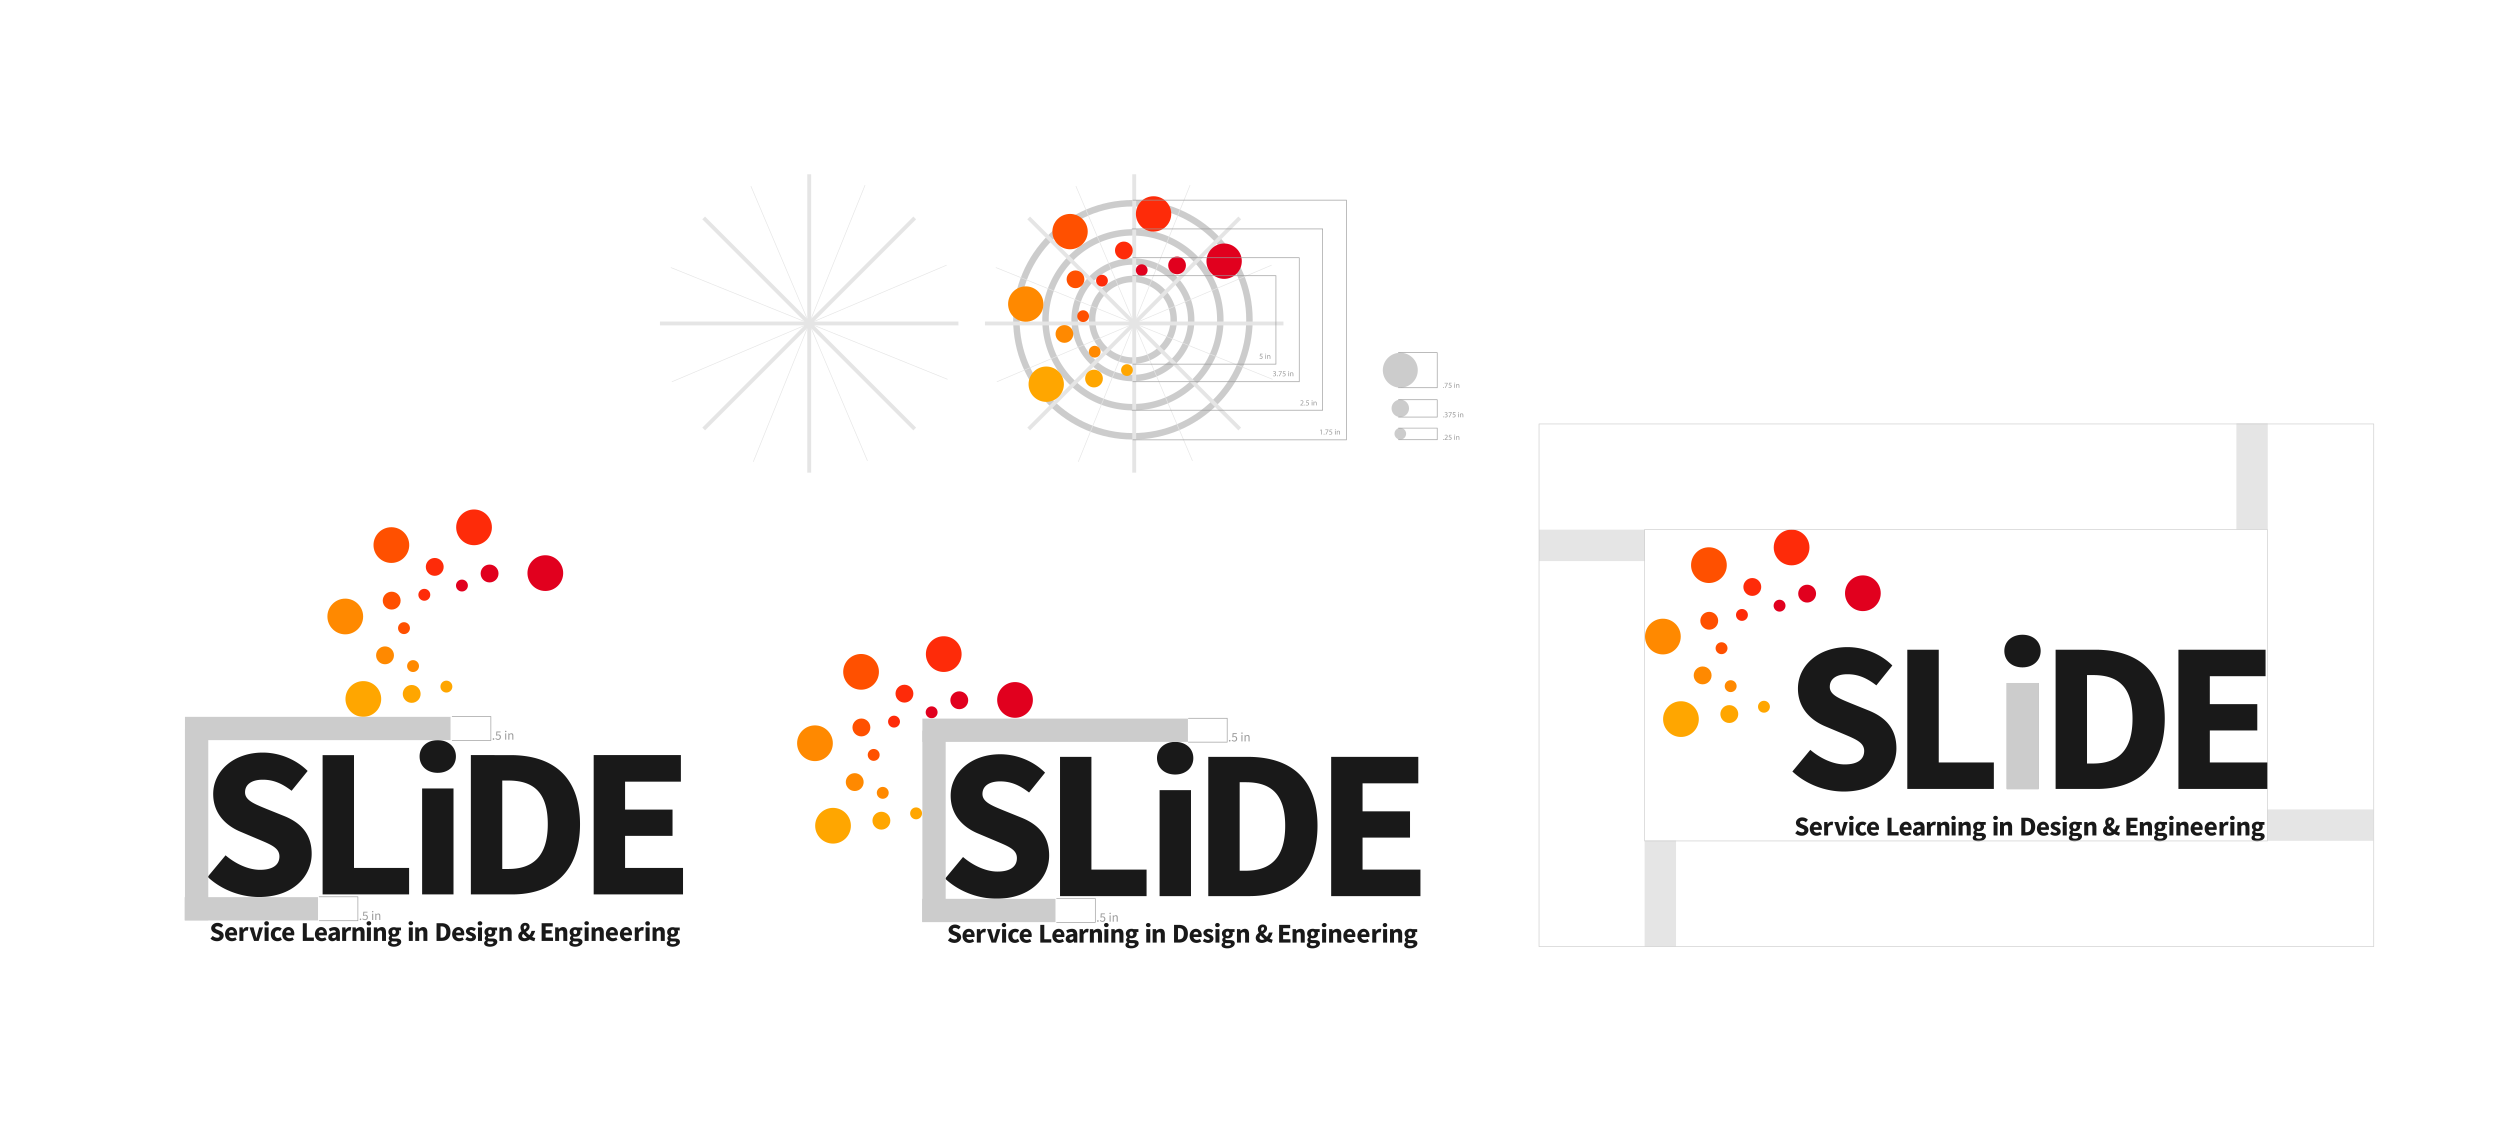 <svg xmlns="http://www.w3.org/2000/svg" width="53.6in" height="24.6in" viewBox="0 0 3861.5 1770.2">
  <circle cx="689.5" cy="1059.5" r="9.2" fill="#ffa600"/>
  <circle cx="638" cy="1027.8" r="9.2" fill="#ff8900"/>
  <circle cx="624" cy="969.2" r="9.2" fill="#ff5000"/>
  <circle cx="655.4" cy="917.7" r="9.2" fill="#fe2b09"/>
  <circle cx="713.5" cy="903.4" r="9.2" fill="#e1001e"/>
  <circle cx="635.9" cy="1070.8" r="13.8" fill="#ffa600"/>
  <circle cx="594.7" cy="1011.2" r="13.8" fill="#ff8900"/>
  <circle cx="605" cy="926.7" r="13.8" fill="#ff5000"/>
  <circle cx="671.5" cy="874.6" r="13.8" fill="#fe2b09"/>
  <circle cx="756.2" cy="884.8" r="13.8" fill="#e1001e"/>
  <circle cx="561.2" cy="1078.6" r="27.6" fill="#ffa600"/>
  <circle cx="533.3" cy="951.2" r="27.6" fill="#ff8900"/>
  <circle cx="604.5" cy="840.9" r="27.6" fill="#ff5000"/>
  <circle cx="732.2" cy="813.5" r="27.6" fill="#fe2b09"/>
  <circle cx="842.3" cy="884.2" r="27.6" fill="#e1001e"/>
  <path fill="#ccc" d="M1749.9 307.9c-102 0-185 82.9-185 185s83 185 185 185 185-83 185-185-82.9-185-185-185zm0 360c-96.5 0-175-78.6-175-175s78.5-175 175-175 175 78.5 175 175-78.5 175-175 175z"/>
  <path fill="#ccc" d="M1749.9 352.9c-77.2 0-140 62.8-140 140s62.8 140 140 140 140-62.8 140-140-62.8-140-140-140zm0 270c-71.6 0-130-58.4-130-130s58.4-130 130-130a130.1 130.1 0 0 1 130 130c0 71.6-58.3 130-130 130z"/>
  <path fill="#ccc" d="M1749.9 397.9a95 95 0 1 0 95 95 95.2 95.2 0 0 0-95-95zm0 180a85 85 0 1 1 85-85 85.2 85.2 0 0 1-85 85z"/>
  <path fill="#ccc" d="M1749.9 424.9a68 68 0 1 0 68 68 68.1 68.1 0 0 0-68-68zm0 126a58 58 0 1 1 58-58 58.2 58.2 0 0 1-58 58z"/>
  <path fill="none" stroke="#e5e5e5" stroke-miterlimit="10" stroke-width="6" d="M1588.9 335.6l326 326m-326 0l326-326m-163-67.5v461m-230.5-230.5h461"/>
  <path fill="none" stroke="#e5e5e5" stroke-miterlimit="10" d="M1539.7 588.7l424.4-180.2m-122.2 302.3l-180.1-424.4m-123.6 125.8l427.4 172.7m-300.1 127.4l172.7-427.4"/>
  <path fill="none" stroke="#e5e5e5" stroke-miterlimit="10" stroke-width="6" d="M1086.9 335.6l326 326m-326 0l326-326m-163-67.5v461m-230.5-230.5h461"/>
  <path fill="none" stroke="#e5e5e5" stroke-miterlimit="10" d="M1037.7 588.7l424.4-180.2m-122.2 302.3l-180.1-424.4m-123.6 125.8l427.4 172.7m-300.1 127.4l172.7-427.4"/>
  <circle cx="2162.9" cy="668.9" r="9" fill="#ccc"/>
  <circle cx="2162.9" cy="629.7" r="13.5" fill="#ccc"/>
  <circle cx="2162.9" cy="570.8" r="27" fill="#ccc"/>
  <circle cx="1740.7" cy="570.6" r="9.1" fill="#ffa600"/>
  <circle cx="1690.9" cy="542.2" r="9.1" fill="#ff8900"/>
  <circle cx="1673" cy="487.3" r="9.1" fill="#ff5000"/>
  <circle cx="1702.1" cy="432.5" r="9.1" fill="#fe2b09"/>
  <circle cx="1763.5" cy="416.3" r="9.1" fill="#e1001e"/>
  <circle cx="1689.8" cy="583.7" r="13.7" fill="#ffa600"/>
  <circle cx="1644.1" cy="514.8" r="13.7" fill="#ff8900"/>
  <circle cx="1661.2" cy="430.4" r="13.7" fill="#ff5000"/>
  <circle cx="1735.9" cy="385.8" r="13.7" fill="#fe2b09"/>
  <circle cx="1818.1" cy="408.9" r="13.7" fill="#e1001e"/>
  <circle cx="1616" cy="592.4" r="27.3" fill="#ffa600"/>
  <circle cx="1584.4" cy="468.6" r="27.3" fill="#ff8900"/>
  <circle cx="1652.8" cy="356.7" r="27.3" fill="#ff5000"/>
  <circle cx="1781.8" cy="329.4" r="27.3" fill="#fe2b09"/>
  <circle cx="1890.8" cy="402.4" r="27.3" fill="#e1001e"/>
  <path fill="none" stroke="#999" stroke-linecap="round" stroke-miterlimit="10" d="M2160 543.7h59.9v54.2H2160m.1 18.5h59.8v26.8h-59.8m-.1 17h59.9v18H2160"/>
  <path fill="#999" d="M2228.8 597.5a.7.7 0 0 1 1.4 0 .7.7 0 1 1-1.4 0zm7.4-7.2v.7l-3.3 7.1h-1.1l3.3-6.9h-3.8v-.9zm5.8.9h-3l-.3 2h.7a2.7 2.7 0 0 1 1.6.4 2.2 2.2 0 0 1 1.2 2 2.8 2.8 0 0 1-3 2.7 4.3 4.3 0 0 1-1.9-.5l.3-.8a3.1 3.1 0 0 0 1.6.4 1.7 1.7 0 0 0 1.9-1.7c0-1-.7-1.7-2.3-1.7h-1l.5-3.8h3.7zm5.6-.5c0 .4-.3.6-.7.6s-.7-.2-.7-.6a.7.7 0 0 1 1.4 0zm-1.2 7.4v-5.8h1v5.8zm2.8-4.2a8.1 8.1 0 0 0-.1-1.6h1v1h.1a1.9 1.9 0 0 1 1.9-1.1c.8 0 2 .5 2 2.5v3.4h-1v-3.3c0-1-.4-1.7-1.4-1.7a1.5 1.5 0 0 0-1.4 1 4.3 4.3 0 0 1-.1.5v3.5h-1zm-208.7 69.5l-1.4.7-.2-.8 1.7-.9h.9v7.8h-1zm4 6.2a.7.7 0 1 1 1.4 0 .7.7 0 0 1-.7.7.6.6 0 0 1-.7-.7zm7.4-7.2v.7l-3.4 7.1h-1.1l3.4-6.9h-3.8v-.9zm5.8.9h-3l-.3 2h.6a3.4 3.4 0 0 1 1.7.5 2.2 2.2 0 0 1 1.1 2 2.7 2.7 0 0 1-2.9 2.6 3.1 3.1 0 0 1-1.9-.5l.2-.8a3.8 3.8 0 0 0 1.7.5 1.8 1.8 0 0 0 1.9-1.7c-.1-1-.7-1.7-2.3-1.7h-1.1l.5-3.7h3.8zm5.5-.5c0 .3-.2.6-.7.6a.6.6 0 0 1-.6-.6.7.7 0 0 1 .7-.7c.4 0 .6.3.6.7zm-1.2 7.4v-5.8h1.1v5.8zm2.9-4.2c0-.6-.1-1.1-.1-1.6h.9v.9a2.2 2.2 0 0 1 1.9-1c.8 0 2.1.4 2.1 2.4v3.5h-1.1v-3.4c0-.9-.3-1.7-1.3-1.7a1.5 1.5 0 0 0-1.4 1.1.7.7 0 0 0-.1.5v3.5h-1zm-56.5-40.8v-.6l.9-.8c1.9-1.9 2.8-2.9 2.9-4.1a1.4 1.4 0 0 0-1.6-1.5 2.4 2.4 0 0 0-1.6.6l-.4-.7a3.3 3.3 0 0 1 2.2-.8 2.2 2.2 0 0 1 2.4 2.3c0 1.4-1 2.6-2.7 4.1l-.6.6h3.5v.9zm6.3-.6a.7.7 0 1 1 1.4 0 .7.7 0 1 1-1.4 0zm7-6.3h-3l-.3 2h.7a3.3 3.3 0 0 1 1.7.4 2.2 2.2 0 0 1 1.1 2 2.7 2.7 0 0 1-2.9 2.6 4.6 4.6 0 0 1-2-.4l.3-.8a3.5 3.5 0 0 0 1.7.4 1.7 1.7 0 0 0 1.8-1.7c0-1-.7-1.7-2.2-1.7h-1.1l.5-3.8h3.7zm5.6-.5a.7.7 0 0 1-.7.6.6.6 0 0 1-.6-.6c0-.4.2-.7.6-.7a.7.7 0 0 1 .7.7zm-1.2 7.4v-5.8h1.1v5.8zm2.8-4.2v-1.6h.9v1a2 2 0 0 1 1.9-1.1c.8 0 2 .5 2 2.4v3.5h-1v-3.3c0-1-.4-1.7-1.4-1.7a1.5 1.5 0 0 0-1.4 1v4h-1.1zm-62.5-42.1a3.5 3.5 0 0 0 1.8.5 1.5 1.5 0 0 0 1.7-1.5c0-1.1-1-1.6-2-1.6h-.6v-.8h.6c.8 0 1.7-.4 1.7-1.3a1.2 1.2 0 0 0-1.3-1.2 3 3 0 0 0-1.6.5l-.3-.7a3.7 3.7 0 0 1 2.1-.6c1.5 0 2.2.9 2.2 1.8a2.1 2.1 0 0 1-1.4 1.9 2 2 0 0 1 1.7 2c0 1.2-1 2.3-2.8 2.3a4.9 4.9 0 0 1-2.1-.5zm6 .6a.7.7 0 0 1 .7-.8c.5 0 .7.3.7.8a.6.6 0 0 1-.7.7.7.7 0 0 1-.7-.7zm7.5-7.2v.7l-3.4 7.1h-1.1l3.4-6.9h-3.8v-.9zm5.7.9h-3l-.3 2h.7a3.4 3.4 0 0 1 1.7.5 2.2 2.2 0 0 1 1.1 2 2.7 2.7 0 0 1-2.9 2.6 3.4 3.4 0 0 1-2-.5l.3-.8a3.4 3.4 0 0 0 1.7.5 1.7 1.7 0 0 0 1.8-1.7c0-1-.7-1.8-2.2-1.8h-1.1l.5-3.7h3.7zm5.6-.5a.7.7 0 0 1-.7.6.6.6 0 0 1-.6-.6c0-.4.2-.7.6-.7a.7.7 0 0 1 .7.7zm-1.2 7.4v-5.8h1.1v5.8zm2.8-4.2v-1.6h.9v.9a2.1 2.1 0 0 1 1.9-1c.8 0 2.1.4 2.1 2.4v3.5h-1.1v-3.4c0-.9-.3-1.7-1.3-1.7a1.6 1.6 0 0 0-1.5 1.1v4h-1.1zm-42.7-29.5h-3l-.3 2h.6a3.3 3.3 0 0 1 1.7.4 2.3 2.3 0 0 1 1.1 2 2.7 2.7 0 0 1-2.9 2.7 4.3 4.3 0 0 1-1.9-.5l.3-.8a3.1 3.1 0 0 0 1.6.4 1.7 1.7 0 0 0 1.9-1.7c0-1-.7-1.7-2.3-1.7h-1.1l.5-3.8h3.8zm5.5-.5a.5.5 0 0 1-.6.6c-.4 0-.7-.2-.7-.6a.7.7 0 0 1 .7-.7c.4 0 .6.3.6.7zm-1.1 7.4v-5.8h1v5.8zm2.8-4.2a8.1 8.1 0 0 0-.1-1.6h1v1a2.2 2.2 0 0 1 2-1.1c.8 0 2 .5 2 2.5v3.4h-1V550c0-.9-.4-1.7-1.4-1.7a1.5 1.5 0 0 0-1.4 1.1.6.6 0 0 0-.1.4v3.5h-1zm271.5 93.8a.7.7 0 1 1 1.4 0 .7.7 0 1 1-1.4 0zm2.6-.6a3.5 3.5 0 0 0 1.8.5 1.5 1.5 0 0 0 1.7-1.5c0-1.1-1-1.6-2-1.6h-.6v-.7h.6c.8 0 1.8-.4 1.8-1.4s-.4-1.1-1.4-1.1a2.8 2.8 0 0 0-1.6.5l-.2-.8a3.6 3.6 0 0 1 2-.6 1.9 1.9 0 0 1 2.2 1.9 1.9 1.9 0 0 1-1.4 1.8 2 2 0 0 1 1.7 2c0 1.3-1 2.4-2.8 2.4a3.2 3.2 0 0 1-2-.6zm11-6.6v.7l-3.4 7.1h-1.1l3.4-6.9h-3.8v-.9zm5.8.9h-3l-.3 2h.6a3.3 3.3 0 0 1 1.7.4 2.2 2.2 0 0 1 1.1 2 2.7 2.7 0 0 1-2.9 2.7 4 4 0 0 1-1.9-.5l.2-.8a3.9 3.9 0 0 0 1.7.4 1.7 1.7 0 0 0 1.8-1.7c0-1-.6-1.7-2.2-1.7h-1.1l.5-3.8h3.8zm5.5-.5c0 .4-.2.6-.7.6a.6.6 0 0 1-.6-.6.7.7 0 0 1 .7-.7c.4 0 .6.3.6.7zm-1.2 7.4v-5.8h1.1v5.8zm2.8-4.2v-1.6h.9v1a2.1 2.1 0 0 1 1.9-1.1c.8 0 2.1.5 2.1 2.5v3.4h-1.1v-3.3c0-.9-.3-1.7-1.3-1.7a1.4 1.4 0 0 0-1.4 1.1.6.6 0 0 0-.1.4v3.5h-1.1zm-26.5 38.5a.7.7 0 1 1 1.4 0 .7.7 0 1 1-1.4 0zm2.4.6v-.7l.8-.8c2-1.9 2.9-2.9 2.9-4a1.4 1.4 0 0 0-1.5-1.6 2.9 2.9 0 0 0-1.7.7l-.3-.7a3.1 3.1 0 0 1 2.2-.8 2.2 2.2 0 0 1 2.4 2.2c0 1.5-1.1 2.6-2.7 4.2l-.6.6h3.5v.9zm10.8-6.9h-3l-.3 2h.7a2.8 2.8 0 0 1 1.6.5 2.2 2.2 0 0 1 1.2 2 2.8 2.8 0 0 1-3 2.6 3.3 3.3 0 0 1-1.9-.5l.3-.8a3 3 0 0 0 1.6.5 1.8 1.8 0 0 0 1.9-1.7c0-1-.7-1.7-2.3-1.7h-1l.5-3.7h3.7zm5.6-.5a.7.7 0 0 1-1.4 0 .7.7 0 0 1 1.4 0zm-1.2 7.4v-5.8h1v5.8zm2.8-4.2a8.1 8.1 0 0 0-.1-1.6h1v.9h.1a2 2 0 0 1 1.9-1c.8 0 2 .4 2 2.4v3.5h-1V675c0-.9-.4-1.7-1.4-1.7a1.5 1.5 0 0 0-1.4 1.1 4.3 4.3 0 0 0-.1.5v3.5h-1z"/>
  <path fill="none" stroke="#999" stroke-linecap="round" stroke-miterlimit="10" d="M1749.8 308.1h329.8v370.3h-329.8"/>
  <path fill="none" stroke="#999" stroke-linecap="round" stroke-miterlimit="10" d="M1748.6 352.6H2043v280h-294.4"/>
  <path fill="none" stroke="#999" stroke-linecap="round" stroke-miterlimit="10" d="M1749.8 397.1h257v191.5h-257"/>
  <path fill="none" stroke="#999" stroke-linecap="round" stroke-miterlimit="10" d="M1749.7 424.9h221.1v136.5h-221.1"/>
  <circle cx="1415" cy="1255.3" r="9.2" fill="#ffa600"/>
  <circle cx="1363.5" cy="1223.6" r="9.2" fill="#ff8900"/>
  <circle cx="1349.5" cy="1165" r="9.2" fill="#ff5000"/>
  <circle cx="1380.9" cy="1113.6" r="9.2" fill="#fe2b09"/>
  <circle cx="1439" cy="1099.2" r="9.2" fill="#e1001e"/>
  <circle cx="1361.4" cy="1266.6" r="13.8" fill="#ffa600"/>
  <circle cx="1320.2" cy="1207" r="13.8" fill="#ff8900"/>
  <circle cx="1330.5" cy="1122.6" r="13.8" fill="#ff5000"/>
  <circle cx="1397" cy="1070.4" r="13.8" fill="#fe2b09"/>
  <circle cx="1481.7" cy="1080.6" r="13.8" fill="#e1001e"/>
  <circle cx="1286.7" cy="1274.4" r="27.6" fill="#ffa600"/>
  <circle cx="1258.8" cy="1147" r="27.6" fill="#ff8900"/>
  <circle cx="1330" cy="1036.7" r="27.6" fill="#ff5000"/>
  <circle cx="1457.7" cy="1009.3" r="27.6" fill="#fe2b09"/>
  <circle cx="1567.8" cy="1080.1" r="27.6" fill="#e1001e"/>
  <path fill="#191919" d="M1459.8 1356.1l27.7-33.4c15.5 13.2 35.3 22.5 53.1 22.5 20.2 0 30.1-7.9 30.1-20.8s-12.2-17.8-31.1-25.8l-28-11.8c-22.1-8.9-43.2-27.4-43.2-58.8 0-35.6 31.6-64 76.5-64 24.8 0 50.8 9.9 69.3 28.4l-24.7 30.7c-14.2-10.9-27.4-17.2-44.6-17.2s-27.4 7.3-27.4 19.5 14.2 17.8 32.7 25.4l27.7 11.2c26.1 10.6 42.6 28.1 42.6 58.4 0 35.7-29.7 66.7-81.2 66.7-28 0-57.7-10.6-79.5-31zm177.5-188.1h48.5v174.2h85.2v40.9h-133.7zm149.8 1.9c0-14.8 11.9-25 28.1-25s28 10.2 28 25-11.5 25.4-28 25.4-28.1-10.5-28.1-25.4zm4 49.5h48.5v163.7h-48.5zm75.2-51.4h60.8c65.6 0 107.9 32.6 107.9 106.5s-42.3 108.6-105.3 108.6h-63.4zm57.8 175.9c36.6 0 61-17.9 61-69.4s-24.4-67.3-61-67.3h-9.3v136.7zm132-175.9h134.6v40.9h-86.1v43.2h73.3v40.6h-73.3v49.5h89.4v40.9h-137.9zm-592 283.5l3.6-4.3a10.9 10.9 0 0 0 6.7 2.9c2.6 0 3.9-1 3.9-2.7s-1.6-2.2-4-3.3l-3.6-1.5c-2.8-1.1-5.5-3.5-5.5-7.4s4.1-8.2 9.8-8.2a12.8 12.8 0 0 1 8.8 3.6l-3.1 3.9a9.1 9.1 0 0 0-5.7-2.2c-2.2 0-3.5 1-3.5 2.5s1.8 2.3 4.2 3.3l3.5 1.4c3.3 1.3 5.4 3.6 5.4 7.4s-3.8 8.5-10.3 8.5a15.2 15.2 0 0 1-10.2-3.9zm22.6-7c0-6.8 4.8-10.9 9.8-10.9s8.9 4.3 8.9 10a9.6 9.6 0 0 1-.3 2.7h-12.4c.5 3 2.6 4.4 5.4 4.4a8.8 8.8 0 0 0 4.5-1.4l2 3.8a14 14 0 0 1-7.4 2.3c-5.9 0-10.5-4-10.5-10.9zm13.4-2.3c0-2.3-1-3.9-3.4-3.9s-3.7 1.3-4.1 3.9zm8.7-8.1h5.1l.4 3.6h.2c1.5-2.8 3.7-4.1 5.9-4.1a5.4 5.4 0 0 1 2.5.4l-1 5.3a8.5 8.5 0 0 0-2.3-.3c-1.6 0-3.5 1-4.6 3.8v12.1h-6.2zm15.7 0h6.2l2.7 9.8c.5 2.1 1.1 4.2 1.6 6.4h.2c.5-2.2 1-4.3 1.6-6.4l2.7-9.8h5.9l-6.8 20.8h-7.1zm22.8-6.3c0-1.9 1.5-3.2 3.6-3.2a3.2 3.2 0 1 1 0 6.4c-2.1 0-3.6-1.3-3.6-3.2zm.5 6.3h6.2v20.8h-6.2zm9.5 10.4c0-7 5.1-10.9 10.9-10.9a9.4 9.4 0 0 1 6.1 2.2l-2.9 4a4 4 0 0 0-2.8-1.2c-3 0-4.9 2.3-4.9 5.9s2 5.9 4.6 5.9a6.7 6.7 0 0 0 3.8-1.5l2.4 4a10.3 10.3 0 0 1-6.9 2.5c-5.8 0-10.3-4-10.3-10.9zm17.6 0c0-6.8 4.9-10.9 9.9-10.9s8.8 4.3 8.8 10a17.6 17.6 0 0 1-.2 2.7h-12.5a5 5 0 0 0 5.4 4.4 8.5 8.5 0 0 0 4.5-1.4l2.1 3.8a14.3 14.3 0 0 1-7.4 2.3c-6 0-10.6-4-10.6-10.9zm13.5-2.3c0-2.3-1-3.9-3.5-3.9s-3.6 1.3-4 3.9zm18.4-14.7h6.2v22.2h10.8v5.2h-17zm18.6 17c0-6.8 4.9-10.9 9.9-10.9s8.8 4.3 8.8 10a17.6 17.6 0 0 1-.2 2.7h-12.5c.5 3 2.6 4.4 5.4 4.4a8.5 8.5 0 0 0 4.5-1.4l2.1 3.8a14.6 14.6 0 0 1-7.4 2.3c-6 0-10.6-4-10.6-10.9zm13.5-2.3c0-2.3-1-3.9-3.5-3.9s-3.6 1.3-4.1 3.9zm7.2 6.9c0-4.4 3.5-6.8 11.7-7.6a2.8 2.8 0 0 0-3.2-3 10.7 10.7 0 0 0-5.5 1.9l-2.3-4.1a17.5 17.5 0 0 1 8.9-2.7c5.4 0 8.3 3 8.3 9.4v11.9h-5l-.4-2.1h-.2a9.4 9.4 0 0 1-6.1 2.6 6 6 0 0 1-6.2-6.3zm11.7-.3v-3.6c-4.3.6-5.8 1.8-5.8 3.4s1 2 2.4 2a4.5 4.5 0 0 0 3.4-1.8zm9.7-14.7h5.1l.4 3.6h.2c1.5-2.8 3.8-4.1 5.9-4.1a5.4 5.4 0 0 1 2.5.4l-1 5.3a8.5 8.5 0 0 0-2.3-.3c-1.6 0-3.5 1-4.6 3.8v12.1h-6.2zm15.9 0h5.1l.4 2.6h.2a9.2 9.2 0 0 1 6.6-3.1c4.6 0 6.5 3.2 6.5 8.4v12.9h-6.2v-12.1c0-3.1-.8-4-2.5-4s-2.6.7-3.9 2v14.1h-6.2zm21.9-6.3a3.2 3.2 0 0 1 3.5-3.2c2.1 0 3.6 1.3 3.6 3.2s-1.5 3.2-3.6 3.2a3.2 3.2 0 0 1-3.5-3.2zm.5 6.3h6.1v20.8h-6.1zm10.7 0h5.1l.4 2.6h.1a9.6 9.6 0 0 1 6.7-3.1c4.6 0 6.5 3.2 6.5 8.4v12.9h-6.2v-12.1c0-3.1-.8-4-2.5-4s-2.6.7-3.9 2v14.1h-6.2zm21.9 24.4c0-1.8 1-3.1 3-4.2v-.2a4 4 0 0 1-2-3.5 5.2 5.2 0 0 1 2.4-3.9v-.2a6.6 6.6 0 0 1-2.8-5.4c0-5 4.1-7.5 8.6-7.5a8 8 0 0 1 3.2.5h7.6v4.5h-3.3a5.1 5.1 0 0 1 .7 2.7c0 4.8-3.6 7-8.2 7a7.7 7.7 0 0 1-2.5-.4 1.6 1.6 0 0 0-.8 1.5c0 1.1.9 1.6 3.2 1.6h3.3c5.2 0 8 1.5 8 5.3s-4.5 7.5-11.7 7.5c-4.8 0-8.7-1.6-8.7-5.3zm14.5-1.2c0-1.3-1.1-1.6-3.2-1.6h-2.1a10.5 10.5 0 0 1-3-.3 2.9 2.9 0 0 0-1.1 2.1c0 1.6 1.8 2.4 4.6 2.4s4.8-1.1 4.8-2.6zm-2.4-16.2c0-2.2-1.3-3.4-2.9-3.4s-2.9 1.2-2.9 3.4 1.3 3.5 2.9 3.5 2.9-1.2 2.9-3.5zm19.5-13.3c0-1.9 1.5-3.2 3.6-3.2s3.6 1.3 3.6 3.2-1.5 3.2-3.6 3.2-3.6-1.3-3.6-3.2zm.5 6.3h6.2v20.8h-6.2zm9.9 0h5.1l.4 2.6h.2a9.2 9.2 0 0 1 6.6-3.1c4.6 0 6.5 3.2 6.5 8.4v12.9h-6.2v-12.1c0-3.1-.8-4-2.5-4s-2.5.7-3.9 2v14.1h-6.2zm33-6.6h7.7c8.4 0 13.7 4.2 13.7 13.6s-5.3 13.8-13.4 13.8h-8zm7.3 22.4c4.7 0 7.8-2.3 7.8-8.8s-3.1-8.6-7.8-8.6h-1.2v17.4zm16.8-5.4c0-6.8 4.8-10.9 9.8-10.9s8.9 4.3 8.9 10a15.7 15.7 0 0 1-.3 2.7h-12.5a5.1 5.1 0 0 0 5.5 4.4 9.1 9.1 0 0 0 4.5-1.4l2 3.8a14 14 0 0 1-7.4 2.3c-5.9 0-10.5-4-10.5-10.9zm13.4-2.3c0-2.3-1-3.9-3.5-3.9s-3.6 1.3-4 3.9zm6.9 10.3l2.7-3.9a8.6 8.6 0 0 0 5.4 2.2c1.9 0 2.7-.6 2.7-1.7s-2.1-2.1-4.3-2.9-5.5-2.7-5.5-6.1 3.2-6.5 8-6.5a12 12 0 0 1 7.3 2.6l-2.7 3.7a7.8 7.8 0 0 0-4.4-1.8c-1.6 0-2.4.6-2.4 1.7s1.9 1.8 4.1 2.6 5.6 2.5 5.6 6.3-3 6.7-8.6 6.7a13.4 13.4 0 0 1-7.9-2.9zm19.1-24.7a3.2 3.2 0 0 1 3.5-3.2c2.1 0 3.6 1.3 3.6 3.2s-1.5 3.2-3.6 3.2a3.2 3.2 0 0 1-3.5-3.2zm.5 6.3h6.1v20.8h-6.1zm9.4 24.4c0-1.8 1.1-3.1 3-4.2v-.2a3.9 3.9 0 0 1-1.9-3.5 5.1 5.1 0 0 1 2.3-3.9v-.2a6.9 6.9 0 0 1-2.8-5.4c0-5 4.1-7.5 8.6-7.5a8.8 8.8 0 0 1 3.3.5h7.6v4.5h-3.4a5.1 5.1 0 0 1 .7 2.7c0 4.8-3.6 7-8.2 7a8.1 8.1 0 0 1-2.5-.4 1.8 1.8 0 0 0-.8 1.5c0 1.1.9 1.6 3.2 1.6h3.4c5.1 0 7.9 1.5 7.9 5.3s-4.5 7.5-11.6 7.5c-4.9 0-8.8-1.6-8.8-5.3zm14.5-1.2c0-1.3-1.1-1.6-3.2-1.6h-2.1a11 11 0 0 1-3-.3 2.9 2.9 0 0 0-1.1 2.1c0 1.6 1.9 2.4 4.6 2.4s4.8-1.1 4.8-2.6zm-2.4-16.2c0-2.2-1.2-3.4-2.9-3.4s-2.8 1.2-2.8 3.4 1.2 3.5 2.8 3.5 2.9-1.2 2.9-3.5zm11.7-7h5l.4 2.6h.2a9.2 9.2 0 0 1 6.7-3.1c4.5 0 6.4 3.2 6.4 8.4v12.9h-6.1v-12.1c0-3.1-.8-4-2.6-4s-2.5.7-3.9 2v14.1h-6.1zm29 13.5c0-3.8 2.3-6 5-7.7a13.6 13.6 0 0 1-1.7-5.7 7.1 7.1 0 0 1 7.5-7.2c4.1 0 6.7 2.4 6.7 6.2s-2.9 5.9-5.7 7.8a33.1 33.1 0 0 0 5.5 5 16.8 16.8 0 0 0 3.1-6.6h5.7a29.9 29.9 0 0 1-4.6 9.3 15 15 0 0 0 4.7 1.7l-1.4 5a24.4 24.4 0 0 1-7.1-2.8 13.5 13.5 0 0 1-8.6 2.8c-5.9 0-9.1-3.6-9.1-7.8zm13.4 2a34.2 34.2 0 0 1-5.7-5.7 4.6 4.6 0 0 0-1.8 3.3c0 2.1 1.6 3.5 4 3.5a6.8 6.8 0 0 0 3.5-1.1zm-4.1-12.2c2-1.2 3.5-2.3 3.5-4.2s-.6-2.1-1.9-2.1-2.5 1.2-2.5 3a8.2 8.2 0 0 0 .9 3.3zm26.8-9.9h17.1v5.2h-10.9v5.5h9.3v5.2h-9.3v6.3h11.4v5.2h-17.6zm20.8 6.6h5.1l.4 2.6h.2a9.2 9.2 0 0 1 6.6-3.1c4.6 0 6.5 3.2 6.5 8.4v12.9h-6.2v-12.1c0-3.1-.8-4-2.5-4s-2.6.7-3.9 2v14.1h-6.2zm21.9 24.4c0-1.8 1.1-3.1 3-4.2v-.2a3.9 3.9 0 0 1-1.9-3.5 5.1 5.1 0 0 1 2.3-3.9v-.2a6.6 6.6 0 0 1-2.8-5.4c0-5 4.1-7.5 8.6-7.5a8 8 0 0 1 3.2.5h7.6v4.5h-3.3a5.1 5.1 0 0 1 .7 2.7c0 4.8-3.6 7-8.2 7a8.1 8.1 0 0 1-2.5-.4 1.6 1.6 0 0 0-.8 1.5c0 1.1.9 1.6 3.2 1.6h3.3c5.2 0 8 1.5 8 5.3s-4.5 7.5-11.7 7.5c-4.8 0-8.7-1.6-8.7-5.3zm14.5-1.2c0-1.3-1.1-1.6-3.2-1.6h-2.1a10.5 10.5 0 0 1-3-.3 2.9 2.9 0 0 0-1.1 2.1c0 1.6 1.8 2.4 4.6 2.4s4.8-1.1 4.8-2.6zm-2.4-16.2c0-2.2-1.3-3.4-2.9-3.4s-2.8 1.2-2.8 3.4 1.2 3.5 2.8 3.5 2.9-1.2 2.9-3.5zm11.1-13.3c0-1.9 1.5-3.2 3.6-3.2s3.6 1.3 3.6 3.2-1.5 3.2-3.6 3.2-3.6-1.3-3.6-3.2zm.5 6.3h6.2v20.8h-6.2zm10.8 0h5l.4 2.6h.2a9.6 9.6 0 0 1 6.7-3.1c4.5 0 6.5 3.2 6.5 8.4v12.9h-6.2v-12.1c0-3.1-.8-4-2.6-4s-2.5.7-3.8 2v14.1h-6.2zm22 10.4c0-6.8 4.8-10.9 9.8-10.9s8.8 4.3 8.8 10a17.6 17.6 0 0 1-.2 2.7h-12.5a5.1 5.1 0 0 0 5.4 4.4 8.5 8.5 0 0 0 4.5-1.4l2.1 3.8a14.3 14.3 0 0 1-7.4 2.3c-6 0-10.5-4-10.5-10.9zm13.4-2.3c0-2.3-1-3.9-3.5-3.9s-3.6 1.3-4 3.9zm8.3 2.3c0-6.8 4.8-10.9 9.8-10.9s8.9 4.3 8.9 10a17.6 17.6 0 0 1-.2 2.7h-12.5c.5 3 2.6 4.4 5.4 4.4a8.8 8.8 0 0 0 4.5-1.4l2 3.8a14 14 0 0 1-7.3 2.3c-6 0-10.6-4-10.6-10.9zm13.5-2.3c0-2.3-1.1-3.9-3.5-3.9s-3.6 1.3-4.1 3.9zm9.5-8.1h5l.4 3.6h.2c1.5-2.8 3.8-4.1 5.9-4.1a5.4 5.4 0 0 1 2.5.4l-1 5.3a8.5 8.5 0 0 0-2.3-.3c-1.5 0-3.5 1-4.5 3.8v12.1h-6.2zm16.2-6.3c0-1.9 1.5-3.2 3.6-3.2a3.2 3.2 0 1 1 0 6.4c-2.1 0-3.6-1.3-3.6-3.2zm.5 6.3h6.2v20.8h-6.2zm10.7 0h5.1l.4 2.6h.2a9.2 9.2 0 0 1 6.7-3.1c4.5 0 6.4 3.2 6.4 8.4v12.9h-6.1v-12.1c0-3.1-.8-4-2.6-4s-2.5.7-3.9 2v14.1h-6.2zm21.9 24.4c0-1.8 1.1-3.1 3-4.2v-.2a3.9 3.9 0 0 1-1.9-3.5 5.1 5.1 0 0 1 2.3-3.9v-.2a6.9 6.9 0 0 1-2.8-5.4c0-5 4.1-7.5 8.6-7.5a8.8 8.8 0 0 1 3.3.5h7.6v4.5h-3.4a5.1 5.1 0 0 1 .7 2.7c0 4.8-3.6 7-8.2 7a8.1 8.1 0 0 1-2.5-.4 1.7 1.7 0 0 0-.7 1.5c0 1.1.8 1.6 3.1 1.6h3.4c5.1 0 7.9 1.5 7.9 5.3s-4.5 7.5-11.6 7.5c-4.9 0-8.8-1.6-8.8-5.3zm14.5-1.2c0-1.3-1.1-1.6-3.2-1.6h-2.1a11 11 0 0 1-3-.3 2.9 2.9 0 0 0-1.1 2.1c0 1.6 1.9 2.4 4.6 2.4s4.8-1.1 4.8-2.6zm-2.4-16.2c0-2.2-1.2-3.4-2.9-3.4s-2.8 1.2-2.8 3.4 1.2 3.5 2.8 3.5 2.9-1.2 2.9-3.5z"/>
  <path fill="none" stroke="#999" stroke-linecap="round" stroke-miterlimit="10" d="M1632 1386.9h59.8v36.8H1632"/>
  <path fill="#999" d="M1694.6 1421.6a1.2 1.2 0 0 1 1.2-1.3 1.2 1.2 0 0 1 1.2 1.3 1.2 1.2 0 0 1-1.2 1.2 1.2 1.2 0 0 1-1.2-1.2zm4.2-.5l.8-1.1a4.3 4.3 0 0 0 3.2 1.5 2.8 2.8 0 0 0 2.8-3 2.6 2.6 0 0 0-2.7-2.8 3.7 3.7 0 0 0-2.2.8l-.9-.5.5-6.2h6.3v1.4h-4.9l-.3 3.8a3.8 3.8 0 0 1 1.9-.5 3.7 3.7 0 0 1 4 4 4.1 4.1 0 0 1-4.3 4.3 5.5 5.5 0 0 1-4.2-1.7zm14.8-11.3a1.1 1.1 0 0 1 1.1-1.1 1.1 1.1 0 1 1 0 2.2 1.1 1.1 0 0 1-1.1-1.1zm.3 3.1h1.6v9.7h-1.6zm4.9 0h1.4v1.4h.1a4.3 4.3 0 0 1 3.2-1.7c2.1 0 3 1.3 3 3.8v6.2h-1.7v-6c0-1.8-.5-2.6-1.8-2.6s-1.7.6-2.7 1.5v7.1h-1.6z"/>
  <path fill="none" stroke="#999" stroke-linecap="round" stroke-miterlimit="10" d="M1835.6 1108.4h59.9v36.9h-59.9"/><path fill="#999" d="M1898.2 1143.1a1.2 1.2 0 0 1 1.2-1.2 1.2 1.2 0 0 1 1.2 1.2 1.2 1.2 0 0 1-1.2 1.3 1.2 1.2 0 0 1-1.2-1.3zm4.2-.5l.8-1a4.6 4.6 0 0 0 3.2 1.4 2.7 2.7 0 0 0 2.8-2.9 2.5 2.5 0 0 0-2.7-2.8 3.7 3.7 0 0 0-2.2.8l-.8-.6.4-6.1h6.4v1.4h-5l-.3 3.8a4.1 4.1 0 0 1 1.9-.5 3.7 3.7 0 0 1 4 4 4.2 4.2 0 0 1-4.3 4.3 5.7 5.7 0 0 1-4.2-1.8zm14.8-11.2a1 1 0 0 1 1.1-1.1 1.1 1.1 0 0 1 1.2 1.1c0 .6-.5 1-1.2 1a1 1 0 0 1-1.1-1zm.3 3h1.6v9.7h-1.6zm4.9 0h1.4v1.4h.1a4.5 4.5 0 0 1 3.2-1.6c2.1 0 3 1.3 3 3.8v6.1h-1.6v-5.9c0-1.8-.6-2.6-1.9-2.6a3.4 3.4 0 0 0-2.6 1.5v7h-1.7z"/>
  <path fill="#ccc" d="M1424.3 1387.3h206v36h-206z"/>
  <path fill="#ccc" d="M1460.7 1127.5v295.4h-36v-295.4z"/>
  <path fill="#ccc" d="M1424.7 1108.9h410.2v36h-410.2z"/>
  <path fill="#191919" d="M320.7 1353.4l27.7-33.3c15.5 13.2 35.3 22.4 53.2 22.4 20.1 0 30-7.9 30-20.7s-12.2-17.9-31-25.8l-28.1-11.9c-22.1-8.9-43.2-27.4-43.2-58.7 0-35.6 31.7-64 76.6-64 24.7 0 50.8 9.9 69.3 28.4l-24.8 30.6c-14.2-10.8-27.4-17.1-44.5-17.1s-27.4 7.2-27.4 19.5 14.2 17.8 32.6 25.4l27.8 11.2c26 10.5 42.5 28 42.5 58.4 0 35.6-29.7 66.7-81.2 66.7-28 0-57.7-10.6-79.5-31.1zm177.6-188.1h48.5v174.3h85.1v40.9H498.3zm149.8 2c0-14.8 11.8-25.1 28-25.1s28.1 10.3 28.1 25.1-11.6 25.4-28.1 25.4-28-10.5-28-25.4zm3.9 49.5h48.5v163.7H652zm75.3-51.5H788c65.7 0 107.9 32.7 107.9 106.6s-42.2 108.6-105.3 108.6h-63.3zm57.7 175.9c36.6 0 61.1-17.8 61.1-69.3s-24.5-67.3-61.1-67.3h-9.2v136.6zm132-175.9h134.7v41h-86.2v43.2h73.3v40.6h-73.3v49.5h89.5v40.9H917zm-591.9 283.5l3.5-4.2a11 11 0 0 0 6.8 2.8c2.5 0 3.8-1 3.8-2.6s-1.6-2.3-4-3.3l-3.5-1.5c-2.8-1.1-5.5-3.5-5.5-7.5s4-8.1 9.7-8.1a12.2 12.2 0 0 1 8.8 3.6l-3.1 3.9a8.9 8.9 0 0 0-5.7-2.2c-2.1 0-3.5.9-3.5 2.5s1.8 2.3 4.2 3.2l3.5 1.5c3.3 1.3 5.4 3.5 5.4 7.4s-3.7 8.5-10.3 8.5a14.8 14.8 0 0 1-10.1-4zm22.5-6.9c0-6.8 4.9-11 9.9-11s8.8 4.4 8.8 10a18 18 0 0 1-.2 2.8h-12.5c.5 3 2.6 4.4 5.4 4.4a8.5 8.5 0 0 0 4.5-1.4l2.1 3.7a13.6 13.6 0 0 1-7.4 2.4c-6 0-10.6-4.1-10.6-10.9zm13.5-2.3c0-2.3-1-4-3.5-4s-3.6 1.3-4 4zm8.7-8.2h5l.4 3.7h.2c1.5-2.8 3.8-4.2 5.9-4.2a5.2 5.2 0 0 1 2.5.5l-1 5.3a8.5 8.5 0 0 0-2.3-.3c-1.5 0-3.5 1-4.6 3.8v12.1h-6.1zm15.6 0h6.2l2.7 9.9c.5 2 1.1 4.2 1.6 6.4h.2c.5-2.2 1.1-4.4 1.6-6.4l2.7-9.9h5.9l-6.8 20.9h-7.1zm22.8-6.3c0-1.9 1.5-3.2 3.6-3.2s3.6 1.3 3.6 3.2a3.6 3.6 0 0 1-7.2 0zm.5 6.3h6.2v20.9h-6.2zm9.6 10.5c0-7 5.1-11 10.8-11a9.3 9.3 0 0 1 6.1 2.3l-2.9 4a4 4 0 0 0-2.8-1.3c-3 0-4.9 2.3-4.9 6s2 5.9 4.7 5.9a6.7 6.7 0 0 0 3.7-1.5l2.5 4a10.7 10.7 0 0 1-6.9 2.5c-5.8 0-10.3-4-10.3-10.9zm17.6 0c0-6.8 4.8-11 9.8-11s8.9 4.4 8.9 10a15.8 15.8 0 0 1-.3 2.8h-12.5a5.1 5.1 0 0 0 5.5 4.4 8.4 8.4 0 0 0 4.4-1.4l2.1 3.7a13.3 13.3 0 0 1-7.4 2.4c-5.9 0-10.5-4.1-10.5-10.9zm13.4-2.3c0-2.3-1-4-3.5-4s-3.6 1.3-4 4zm18.4-14.7h6.2v22.2h10.9v5.2h-17.1zm18.7 17c0-6.8 4.8-11 9.8-11s8.8 4.4 8.8 10a18 18 0 0 1-.2 2.8h-12.5a5.1 5.1 0 0 0 5.4 4.4 8.5 8.5 0 0 0 4.5-1.4l2.1 3.7a13.6 13.6 0 0 1-7.4 2.4c-6 0-10.5-4.1-10.5-10.9zm13.4-2.3c0-2.3-1-4-3.5-4s-3.6 1.3-4 4zm7.3 6.9c0-4.4 3.4-6.8 11.7-7.6-.1-1.9-1-3-3.3-3a11.5 11.5 0 0 0-5.5 1.8l-2.2-4a17 17 0 0 1 8.9-2.8c5.3 0 8.3 3.1 8.3 9.4v12h-5.1l-.4-2.2h-.2a8.8 8.8 0 0 1-6 2.7 6 6 0 0 1-6.2-6.3zm11.7-.3v-3.6c-4.4.6-5.8 1.8-5.8 3.4s.9 2 2.4 2 2.3-.7 3.4-1.8zm9.7-14.8h5l.4 3.7h.2c1.5-2.8 3.8-4.2 5.9-4.2a5.2 5.2 0 0 1 2.5.5l-1 5.3a8.5 8.5 0 0 0-2.3-.3c-1.5 0-3.5 1-4.5 3.8v12.1h-6.2zm15.9 0h5l.4 2.7h.2a9.3 9.3 0 0 1 6.7-3.2c4.5 0 6.4 3.2 6.4 8.4v13H557v-12.2c0-3-.8-3.9-2.6-3.9s-2.5.7-3.9 2v14.1h-6.1zm21.8-6.3c0-1.9 1.5-3.2 3.6-3.2a3.2 3.2 0 0 1 3.5 3.2 3.3 3.3 0 0 1-3.5 3.3 3.3 3.3 0 0 1-3.6-3.3zm.5 6.3h6.2v20.9h-6.2zm10.7 0h5.1l.4 2.7h.2a9.3 9.3 0 0 1 6.7-3.2c4.5 0 6.4 3.2 6.4 8.4v13h-6.1v-12.2c0-3-.8-3.9-2.6-3.9s-2.5.7-3.9 2v14.1h-6.2zm21.9 24.4c0-1.7 1.1-3.1 3-4.2a3.9 3.9 0 0 1-1.9-3.5 5.2 5.2 0 0 1 2.3-4 6.9 6.9 0 0 1-2.8-5.4c0-5 4.1-7.6 8.6-7.6a11.4 11.4 0 0 1 3.3.5h7.6v4.5h-3.3a7.3 7.3 0 0 1 .6 2.8c0 4.8-3.6 7-8.2 7a8.1 8.1 0 0 1-2.5-.4 1.7 1.7 0 0 0-.7 1.5c0 1.1.8 1.6 3.1 1.6h3.4c5.1 0 7.9 1.5 7.9 5.3s-4.5 7.4-11.6 7.4c-4.9-.2-8.8-1.8-8.8-5.5zm14.5-1.1c0-1.3-1.1-1.6-3.2-1.6h-2.1a11 11 0 0 1-3-.3 2.9 2.9 0 0 0-1.1 2.1c0 1.5 1.9 2.4 4.6 2.4s4.8-1.2 4.8-2.6zm-2.4-16.2c0-2.2-1.2-3.4-2.9-3.4s-2.8 1.1-2.8 3.4 1.2 3.4 2.8 3.4 2.9-1.1 2.9-3.4zm19.6-13.4a3.2 3.2 0 0 1 3.5-3.2c2.1 0 3.6 1.3 3.6 3.2a3.6 3.6 0 0 1-7.1 0zm.5 6.3h6.1v20.9h-6.1zm9.9 0h5l.4 2.7h.2c1.8-1.7 3.9-3.2 6.7-3.2 4.5 0 6.4 3.2 6.4 8.4v13H654v-12.2c0-3-.8-3.9-2.6-3.9s-2.5.7-3.9 2v14.1h-6.1zm32.9-6.5h7.7c8.4 0 13.8 4.1 13.8 13.6s-5.4 13.8-13.4 13.8h-8.1zm7.4 22.4c4.6 0 7.7-2.3 7.7-8.8s-3.1-8.6-7.7-8.6h-1.2v17.4zm16.7-5.4c0-6.8 4.8-11 9.8-11s8.9 4.4 8.9 10a9.9 9.9 0 0 1-.3 2.8h-12.4c.5 3 2.6 4.4 5.4 4.4a8.8 8.8 0 0 0 4.5-1.4l2 3.7a13.2 13.2 0 0 1-7.3 2.4c-6 0-10.6-4.1-10.6-10.9zm13.4-2.3c0-2.3-1-4-3.4-4s-3.6 1.3-4.1 4zm6.9 10.3l2.8-3.9a9.2 9.2 0 0 0 5.3 2.2c1.9 0 2.7-.7 2.7-1.8s-2.1-2-4.3-2.8-5.5-2.7-5.5-6.2 3.2-6.5 8-6.5a11.8 11.8 0 0 1 7.4 2.7l-2.8 3.7a7.6 7.6 0 0 0-4.4-1.8c-1.6 0-2.4.6-2.4 1.7s2 1.8 4.1 2.6 5.6 2.4 5.6 6.3-2.9 6.7-8.5 6.7a13.5 13.5 0 0 1-8-2.9zm19.1-24.8c0-1.9 1.5-3.2 3.6-3.2a3.2 3.2 0 0 1 3.5 3.2 3.3 3.3 0 0 1-3.5 3.3 3.3 3.3 0 0 1-3.6-3.3zm.5 6.3h6.2v20.9h-6.2zm9.5 24.4c0-1.7 1-3.1 2.9-4.2a3.9 3.9 0 0 1-1.9-3.5 5.1 5.1 0 0 1 2.4-4 6.7 6.7 0 0 1-2.9-5.4c0-5 4.2-7.6 8.7-7.6a10.7 10.7 0 0 1 3.2.5h7.6v4.5h-3.3a5.8 5.8 0 0 1 .6 2.8c0 4.8-3.6 7-8.1 7a8.7 8.7 0 0 1-2.6-.4 1.7 1.7 0 0 0-.7 1.5c0 1.1.8 1.6 3.1 1.6h3.4c5.1 0 7.9 1.5 7.9 5.3s-4.5 7.4-11.6 7.4c-4.9-.2-8.7-1.8-8.7-5.5zm14.4-1.1c0-1.3-1.1-1.6-3.1-1.6h-2.2a9.7 9.7 0 0 1-2.9-.3 2.7 2.7 0 0 0-1.2 2.1c0 1.5 1.9 2.4 4.7 2.4s4.7-1.2 4.7-2.6zm-2.4-16.2c0-2.2-1.2-3.4-2.8-3.4s-2.9 1.1-2.9 3.4 1.2 3.4 2.9 3.4 2.8-1.1 2.8-3.4zm11.7-7.1h5l.4 2.7h.2c1.8-1.7 3.9-3.2 6.7-3.2 4.5 0 6.5 3.2 6.5 8.4v13h-6.2v-12.2c0-3-.8-3.9-2.6-3.9s-2.5.7-3.8 2v14.1h-6.2zm29 13.6c0-3.9 2.4-6 5-7.8a12.6 12.6 0 0 1-1.6-5.6 7 7 0 0 1 7.4-7.2c4.1 0 6.7 2.4 6.7 6.2s-2.8 5.8-5.7 7.8a37.6 37.6 0 0 0 5.5 5 18.5 18.5 0 0 0 3.2-6.6h5.6a31.1 31.1 0 0 1-4.6 9.3 18.6 18.6 0 0 0 4.8 1.7l-1.5 5a22.8 22.8 0 0 1-7-2.8 14.3 14.3 0 0 1-8.6 2.8c-6 0-9.2-3.6-9.2-7.8zm13.4 2a38.4 38.4 0 0 1-5.7-5.7 4.4 4.4 0 0 0-1.8 3.3c0 2 1.6 3.5 4.1 3.5a6.5 6.5 0 0 0 3.4-1.1zm-4.1-12.2c2-1.2 3.5-2.4 3.5-4.2s-.6-2.1-1.9-2.1-2.4 1.1-2.4 3a8.4 8.4 0 0 0 .8 3.3zm26.8-9.9h17.2v5.2h-11v5.5h9.3v5.2h-9.3v6.3h11.4v5.2h-17.6zm20.9 6.5h5l.4 2.7h.2c1.8-1.7 3.9-3.2 6.7-3.2 4.5 0 6.4 3.2 6.4 8.4v13h-6.1v-12.2c0-3-.8-3.9-2.6-3.9s-2.5.7-3.9 2v14.1h-6.1zm21.8 24.4c0-1.7 1.1-3.1 3-4.2a3.9 3.9 0 0 1-1.9-3.5 5.2 5.2 0 0 1 2.3-4 6.9 6.9 0 0 1-2.8-5.4c0-5 4.1-7.6 8.6-7.6a11.4 11.4 0 0 1 3.3.5h7.6v4.5h-3.3a7.3 7.3 0 0 1 .6 2.8c0 4.8-3.6 7-8.2 7a8.1 8.1 0 0 1-2.5-.4 1.7 1.7 0 0 0-.7 1.5c0 1.1.8 1.6 3.1 1.6h3.4c5.1 0 7.9 1.5 7.9 5.3s-4.5 7.4-11.6 7.4c-4.9-.2-8.8-1.8-8.8-5.5zm14.5-1.1c0-1.3-1.1-1.6-3.2-1.6h-2.1a9.7 9.7 0 0 1-2.9-.3 2.7 2.7 0 0 0-1.2 2.1c0 1.5 1.9 2.4 4.6 2.4s4.8-1.2 4.8-2.6zm-2.4-16.2c0-2.2-1.2-3.4-2.9-3.4s-2.8 1.1-2.8 3.4 1.2 3.4 2.8 3.4 2.9-1.1 2.9-3.4zm11.2-13.4a3.2 3.2 0 0 1 3.5-3.2c2.1 0 3.6 1.3 3.6 3.2a3.6 3.6 0 0 1-7.1 0zm.5 6.3h6.1v20.9h-6.1zm10.7 0h5.1l.4 2.7h.1c1.8-1.7 3.9-3.2 6.7-3.2 4.6 0 6.5 3.2 6.5 8.4v13h-6.2v-12.2c0-3-.8-3.9-2.5-3.9s-2.6.7-3.9 2v14.1h-6.2zm22 10.5c0-6.8 4.8-11 9.8-11s8.9 4.4 8.9 10a9.9 9.9 0 0 1-.3 2.8h-12.4c.5 3 2.6 4.4 5.4 4.4a8.8 8.8 0 0 0 4.5-1.4l2 3.7a13.3 13.3 0 0 1-7.4 2.4c-5.9 0-10.5-4.1-10.5-10.9zm13.4-2.3c0-2.3-1-4-3.5-4s-3.6 1.3-4 4zm8.3 2.3c0-6.8 4.9-11 9.9-11s8.8 4.4 8.8 10a18 18 0 0 1-.2 2.8h-12.5a5.1 5.1 0 0 0 5.4 4.4 8.5 8.5 0 0 0 4.5-1.4l2.1 3.7a13.6 13.6 0 0 1-7.4 2.4c-6 0-10.6-4.1-10.6-10.9zm13.5-2.3c0-2.3-1-4-3.5-4s-3.6 1.3-4 4zm9.5-8.2h5.1l.4 3.7h.1c1.6-2.8 3.8-4.2 6-4.2a4.8 4.8 0 0 1 2.4.5l-1 5.3a7.3 7.3 0 0 0-2.2-.3c-1.6 0-3.5 1-4.6 3.8v12.1h-6.2zm16.2-6.3c0-1.9 1.5-3.2 3.6-3.2s3.6 1.3 3.6 3.2a3.6 3.6 0 0 1-7.2 0zm.5 6.3h6.2v20.9h-6.2zm10.8 0h5l.4 2.7h.2c1.8-1.7 3.9-3.2 6.7-3.2 4.5 0 6.5 3.2 6.5 8.4v13h-6.2v-12.2c0-3-.8-3.9-2.6-3.9s-2.5.7-3.8 2v14.1h-6.2zm21.9 24.4c0-1.7 1-3.1 2.9-4.2a4.1 4.1 0 0 1-1.9-3.5 5.1 5.1 0 0 1 2.4-4 6.6 6.6 0 0 1-2.8-5.4c0-5 4.1-7.6 8.6-7.6a10.7 10.7 0 0 1 3.2.5h7.6v4.5h-3.3a5.8 5.8 0 0 1 .7 2.8c0 4.8-3.7 7-8.2 7a8.7 8.7 0 0 1-2.6-.4 1.7 1.7 0 0 0-.7 1.5c0 1.1.8 1.6 3.1 1.6h3.4c5.1 0 7.9 1.5 7.9 5.3s-4.5 7.4-11.6 7.4c-4.9-.2-8.7-1.8-8.7-5.5zm14.5-1.1c0-1.3-1.2-1.6-3.2-1.6h-2.2a10.2 10.2 0 0 1-2.9-.3 2.7 2.7 0 0 0-1.2 2.1c0 1.5 1.9 2.4 4.7 2.4s4.8-1.2 4.8-2.6zm-2.5-16.2c0-2.2-1.2-3.4-2.8-3.4s-2.9 1.1-2.9 3.4 1.2 3.4 2.9 3.4 2.8-1.1 2.8-3.4z"/><path fill="none" stroke="#999" stroke-linecap="round" stroke-miterlimit="10" d="M492.9 1384.2h59.9v36.9h-59.9"/><path fill="#999" d="M555.6 1419a1.2 1.2 0 0 1 1.2-1.3 1.2 1.2 0 0 1 1.1 1.3 1.1 1.1 0 0 1-1.1 1.2 1.2 1.2 0 0 1-1.2-1.2zm4.1-.5l.8-1.1a4.8 4.8 0 0 0 3.3 1.4 2.8 2.8 0 0 0 2.8-2.9 2.6 2.6 0 0 0-2.8-2.8 3.4 3.4 0 0 0-2.1.8l-.9-.6.4-6.1h6.4v1.4h-5l-.3 3.8a4.2 4.2 0 0 1 2-.5 3.6 3.6 0 0 1 3.9 4 4.2 4.2 0 0 1-4.3 4.3 6.1 6.1 0 0 1-4.2-1.7zm14.8-11.3a1.1 1.1 0 0 1 1.2-1.1 1 1 0 0 1 1.1 1.1 1 1 0 0 1-1.1 1c-.7 0-1.2-.4-1.2-1zm.3 3h1.7v9.8h-1.7zm4.9 0h1.4v1.4h.1a4.6 4.6 0 0 1 3.3-1.6c2 0 2.9 1.3 2.9 3.8v6.2h-1.6v-6c0-1.8-.6-2.6-1.9-2.6s-1.6.5-2.6 1.5v7.1h-1.7z"/>
  <path fill="none" stroke="#999" stroke-linecap="round" stroke-miterlimit="10" d="M698.4 1105.8h59.8v36.9h-59.8"/>
  <path fill="#999" d="M761 1140.5a1.3 1.3 0 0 1 1.2-1.3 1.3 1.3 0 0 1 0 2.6 1.3 1.3 0 0 1-1.2-1.3zm4.2-.5l.8-1.1a4.3 4.3 0 0 0 3.2 1.5 2.7 2.7 0 0 0 2.8-2.9 2.5 2.5 0 0 0-2.7-2.8 3.7 3.7 0 0 0-2.2.8l-.8-.6.4-6.1h6.4v1.4h-5l-.3 3.8a3.3 3.3 0 0 1 1.9-.6 3.7 3.7 0 0 1 4 4 4.2 4.2 0 0 1-4.3 4.4 5.7 5.7 0 0 1-4.2-1.8zm14.8-11.3a1 1 0 0 1 1.1-1c.7 0 1.2.4 1.2 1a1.1 1.1 0 0 1-1.2 1.1 1 1 0 0 1-1.1-1.1zm.3 3.1h1.6v9.7h-1.6zm4.9 0h1.4v1.4h.1a4.5 4.5 0 0 1 3.2-1.6c2.1 0 3 1.3 3 3.8v6.1h-1.6v-5.9c0-1.8-.6-2.6-1.9-2.6a3.4 3.4 0 0 0-2.6 1.5v7h-1.7z"/>
  <path fill="#ccc" d="M285.2 1384.7h206v36h-206z"/>
  <path fill="#ccc" d="M321.7 1125v295.4h-36V1125z"/>
  <path fill="#ccc" d="M285.7 1106.2h410.2v36H285.7z"/>
  <circle cx="2724.6" cy="1090.6" r="9.2" fill="#ffa600"/>
  <circle cx="2673.2" cy="1058.8" r="9.2" fill="#ff8900"/>
  <circle cx="2659.1" cy="1000.2" r="9.2" fill="#ff5000"/>
  <circle cx="2690.6" cy="948.8" r="9.2" fill="#fe2b09"/>
  <circle cx="2748.7" cy="934.5" r="9.2" fill="#e1001e"/>
  <circle cx="2671.1" cy="1101.9" r="13.8" fill="#ffa600"/>
  <circle cx="2629.9" cy="1042.2" r="13.8" fill="#ff8900"/>
  <circle cx="2640.1" cy="957.8" r="13.8" fill="#ff5000"/>
  <circle cx="2706.6" cy="905.6" r="13.8" fill="#fe2b09"/>
  <circle cx="2791.3" cy="915.9" r="13.8" fill="#e1001e"/>
  <circle cx="2596.4" cy="1109.7" r="27.6" fill="#ffa600"/>
  <circle cx="2568.5" cy="982.2" r="27.6" fill="#ff8900"/>
  <circle cx="2639.6" cy="871.9" r="27.6" fill="#ff5000"/>
  <circle cx="2767.3" cy="844.6" r="27.6" fill="#fe2b09"/>
  <circle cx="2877.4" cy="915.3" r="27.6" fill="#e1001e"/>
  <path fill="#191919" d="M2768.5 1190.6l27.7-33.4c15.5 13.2 35.3 22.5 53.2 22.5 20.1 0 30-8 30-20.8s-12.2-17.8-31-25.8l-28.1-11.8c-22.1-9-43.2-27.4-43.2-58.8 0-35.6 31.7-64 76.5-64 24.8 0 50.9 9.9 69.3 28.4l-24.7 30.7c-14.2-10.9-27.4-17.2-44.6-17.2s-27.3 7.3-27.3 19.5 14.1 17.8 32.6 25.4l27.7 11.2c26.1 10.6 42.6 28.1 42.6 58.4 0 35.7-29.7 66.7-81.2 66.7-28 0-57.7-10.6-79.5-31zm177.5-188.1h48.6v174.2h85.1v40.9H2946zm149.9 1.9c0-14.8 11.8-25 28-25s28.1 10.2 28.1 25-11.6 25.4-28.1 25.4-28-10.5-28-25.4zm3.9 49.5h48.5v163.7h-48.5zm75.3-51.4h60.7c65.6 0 107.9 32.6 107.9 106.5s-42.3 108.6-105.3 108.6h-63.3zm57.7 175.8c36.6 0 61.1-17.8 61.1-69.3s-24.5-67.3-61.1-67.3h-9.2v136.6zm132-175.8h134.6v40.9h-86.1v43.2h73.3v40.6h-73.3v49.5h89.4v40.9h-137.9zM2772.9 1286l3.5-4.3a11.1 11.1 0 0 0 6.8 2.9c2.5 0 3.8-1 3.8-2.7s-1.6-2.2-4-3.3l-3.5-1.5c-2.9-1.1-5.5-3.5-5.5-7.4s4-8.2 9.7-8.2a12.7 12.7 0 0 1 8.8 3.6l-3.1 3.9a8.9 8.9 0 0 0-5.7-2.2c-2.1 0-3.5 1-3.5 2.5s1.8 2.3 4.2 3.3l3.5 1.4c3.3 1.3 5.4 3.6 5.4 7.4s-3.8 8.5-10.3 8.5a14.7 14.7 0 0 1-10.1-3.9zm22.5-7c0-6.8 4.9-10.9 9.9-10.9s8.8 4.3 8.8 10a17.6 17.6 0 0 1-.2 2.7h-12.5c.5 3 2.6 4.4 5.4 4.4a8.5 8.5 0 0 0 4.5-1.4l2.1 3.7a13.8 13.8 0 0 1-7.4 2.4c-6 0-10.6-4-10.6-10.9zm13.5-2.3c0-2.3-1-3.9-3.5-3.9s-3.6 1.3-4.1 3.9zm8.7-8.1h5l.4 3.6h.2c1.5-2.8 3.8-4.1 5.9-4.1a5.4 5.4 0 0 1 2.5.4l-1 5.3a8.5 8.5 0 0 0-2.3-.3c-1.5 0-3.5 1-4.6 3.8v12.1h-6.1zm15.6 0h6.2l2.7 9.8c.5 2 1.1 4.2 1.6 6.4h.2c.5-2.2 1-4.4 1.6-6.4l2.7-9.8h5.9l-6.8 20.8h-7.1zm22.8-6.3c0-1.9 1.5-3.2 3.6-3.2s3.6 1.3 3.6 3.2-1.5 3.2-3.6 3.2-3.6-1.3-3.6-3.2zm.5 6.3h6.2v20.8h-6.2zm9.6 10.4c0-7 5-10.9 10.8-10.9a9.2 9.2 0 0 1 6.1 2.2l-2.9 4a4 4 0 0 0-2.8-1.2c-3 0-4.9 2.3-4.9 5.9s2 5.9 4.7 5.9a6.7 6.7 0 0 0 3.7-1.5l2.4 4a10.3 10.3 0 0 1-6.8 2.5c-5.8 0-10.3-4-10.3-10.9zm17.6 0c0-6.8 4.8-10.9 9.8-10.9s8.9 4.3 8.9 10a15.7 15.7 0 0 1-.3 2.7h-12.5a5.1 5.1 0 0 0 5.4 4.4 8.5 8.5 0 0 0 4.5-1.4l2.1 3.7a13.3 13.3 0 0 1-7.4 2.4c-6 0-10.5-4-10.5-10.9zm13.4-2.3c0-2.3-1-3.9-3.5-3.9s-3.6 1.3-4 3.9zm18.4-14.7h6.2v22.2h10.9v5.2h-17.1zm18.6 17c0-6.8 4.9-10.9 9.9-10.9s8.8 4.3 8.8 10a17.6 17.6 0 0 1-.2 2.7h-12.5a5.1 5.1 0 0 0 5.4 4.4 8.5 8.5 0 0 0 4.5-1.4l2.1 3.7a13.6 13.6 0 0 1-7.4 2.4c-6 0-10.6-4-10.6-10.9zm13.5-2.3c0-2.3-1-3.9-3.5-3.9s-3.6 1.3-4 3.9zm7.2 6.9c0-4.4 3.5-6.8 11.8-7.6-.2-1.9-1-3-3.3-3a10.7 10.7 0 0 0-5.5 1.9l-2.2-4.1a16.9 16.9 0 0 1 8.9-2.7c5.3 0 8.2 3 8.2 9.4v11.9h-5l-.4-2.1h-.2a9.1 9.1 0 0 1-6 2.6 6 6 0 0 1-6.3-6.3zm11.8-.3v-3.6c-4.4.6-5.8 1.8-5.8 3.4s.9 2 2.4 2 2.3-.7 3.4-1.8zm9.7-14.7h5l.4 3.6h.2c1.5-2.8 3.8-4.1 5.9-4.1a5.4 5.4 0 0 1 2.5.4l-1 5.3a8.5 8.5 0 0 0-2.3-.3c-1.5 0-3.5 1-4.6 3.8v12.1h-6.1zm15.8 0h5.1l.4 2.6h.2a9.2 9.2 0 0 1 6.7-3.1c4.5 0 6.4 3.1 6.4 8.4v12.9h-6.2v-12.1c0-3.1-.8-4-2.5-4s-2.5.7-3.9 2v14.1h-6.2zm21.9-6.3c0-1.9 1.5-3.2 3.6-3.2a3.2 3.2 0 1 1 0 6.4c-2.1 0-3.6-1.3-3.6-3.2zm.5 6.3h6.2v20.8h-6.2zm10.7 0h5.1l.4 2.6h.2a9.2 9.2 0 0 1 6.6-3.1c4.6 0 6.5 3.1 6.5 8.4v12.9h-6.2v-12.1c0-3.1-.8-4-2.5-4s-2.5.7-3.9 2v14.1h-6.2zm21.9 24.4c0-1.8 1.1-3.1 3-4.2v-.2a3.9 3.9 0 0 1-1.9-3.5 5.1 5.1 0 0 1 2.3-3.9v-.2a6.9 6.9 0 0 1-2.8-5.4c0-5 4.1-7.5 8.6-7.5a8.8 8.8 0 0 1 3.3.5h7.6v4.5h-3.4a5.1 5.1 0 0 1 .7 2.7c0 4.8-3.6 7-8.2 7a8.1 8.1 0 0 1-2.5-.4 1.8 1.8 0 0 0-.8 1.5c0 1.1.9 1.6 3.2 1.6h3.4c5.1 0 7.9 1.5 7.9 5.3s-4.5 7.5-11.6 7.5c-4.9 0-8.8-1.6-8.8-5.3zm14.5-1.2c0-1.3-1.1-1.6-3.2-1.6h-2.1a10.5 10.5 0 0 1-3-.3 2.9 2.9 0 0 0-1.1 2.1c0 1.6 1.9 2.4 4.6 2.4s4.8-1.1 4.8-2.6zm-2.4-16.2c0-2.2-1.2-3.4-2.9-3.4s-2.8 1.1-2.8 3.4 1.2 3.5 2.8 3.5 2.9-1.2 2.9-3.5zm19.5-13.3a3.3 3.3 0 0 1 3.6-3.2c2.1 0 3.6 1.3 3.6 3.2s-1.5 3.2-3.6 3.2a3.3 3.3 0 0 1-3.6-3.2zm.6 6.3h6.1v20.8h-6.1zm9.9 0h5l.4 2.6h.2a9.6 9.6 0 0 1 6.7-3.1c4.5 0 6.4 3.1 6.4 8.4v12.9h-6.1v-12.1c0-3.1-.8-4-2.6-4s-2.5.7-3.9 2v14.1h-6.1zm32.9-6.6h7.7c8.4 0 13.8 4.2 13.8 13.6s-5.4 13.8-13.4 13.8h-8.1zm7.3 22.4c4.7 0 7.8-2.3 7.8-8.8s-3.1-8.6-7.8-8.6h-1.1v17.4zm16.8-5.4c0-6.8 4.8-10.9 9.8-10.9s8.9 4.3 8.9 10a9.6 9.6 0 0 1-.3 2.7h-12.4c.5 3 2.6 4.4 5.4 4.4a8.8 8.8 0 0 0 4.5-1.4l2 3.7a13.3 13.3 0 0 1-7.4 2.4c-5.9 0-10.5-4-10.5-10.9zm13.4-2.3c0-2.3-1-3.9-3.4-3.9s-3.7 1.3-4.1 3.9zm6.9 10.3l2.8-3.9a8.3 8.3 0 0 0 5.3 2.2c1.9 0 2.7-.7 2.7-1.7s-2.1-2.1-4.3-2.9-5.5-2.7-5.5-6.1 3.2-6.5 8-6.5a12.4 12.4 0 0 1 7.4 2.6l-2.8 3.7a7.6 7.6 0 0 0-4.4-1.8c-1.6 0-2.4.6-2.4 1.7s2 1.8 4.1 2.6 5.6 2.5 5.6 6.3-2.9 6.7-8.5 6.7a13.5 13.5 0 0 1-8-2.9zm19.1-24.7c0-1.9 1.5-3.2 3.6-3.2a3.2 3.2 0 1 1 0 6.4c-2.1 0-3.6-1.3-3.6-3.2zm.5 6.3h6.2v20.8h-6.2zm9.4 24.4c0-1.8 1.1-3.1 3-4.2v-.2a3.9 3.9 0 0 1-1.9-3.5 5.1 5.1 0 0 1 2.3-3.9v-.2a6.9 6.9 0 0 1-2.8-5.4c0-5 4.2-7.5 8.6-7.5a8.5 8.5 0 0 1 3.3.5h7.6v4.5h-3.3a6.3 6.3 0 0 1 .6 2.7c0 4.8-3.6 7-8.2 7a8.1 8.1 0 0 1-2.5-.4 1.7 1.7 0 0 0-.7 1.5c0 1.1.8 1.6 3.1 1.6h3.4c5.1 0 7.9 1.5 7.9 5.3s-4.5 7.5-11.6 7.5c-4.9 0-8.8-1.6-8.8-5.3zm14.5-1.2c0-1.3-1.1-1.6-3.2-1.6h-2.1a9.7 9.7 0 0 1-2.9-.3 2.7 2.7 0 0 0-1.2 2.1c0 1.6 1.9 2.4 4.6 2.4s4.8-1.1 4.8-2.6zm-2.4-16.2c0-2.2-1.2-3.4-2.9-3.4s-2.8 1.1-2.8 3.4 1.2 3.5 2.8 3.5 2.9-1.2 2.9-3.5zm11.7-7h5l.4 2.6h.2a9.6 9.6 0 0 1 6.7-3.1c4.5 0 6.5 3.1 6.5 8.4v12.9h-6.2v-12.1c0-3.1-.8-4-2.6-4s-2.5.7-3.8 2v14.1h-6.2zm29 13.5c0-3.8 2.3-6 5-7.7a13.4 13.4 0 0 1-1.6-5.7 7 7 0 0 1 7.4-7.2c4.1 0 6.7 2.4 6.7 6.2s-2.8 5.9-5.7 7.8a37.6 37.6 0 0 0 5.5 5 18.5 18.5 0 0 0 3.2-6.6h5.6a29.9 29.9 0 0 1-4.6 9.3 15.5 15.5 0 0 0 4.8 1.7l-1.5 5a22.8 22.8 0 0 1-7-2.8 13.7 13.7 0 0 1-8.6 2.8c-6 0-9.2-3.6-9.2-7.8zm13.4 2a38.4 38.4 0 0 1-5.7-5.7 4.4 4.4 0 0 0-1.8 3.3c0 2.1 1.6 3.5 4.1 3.5a6.5 6.5 0 0 0 3.4-1.1zm-4.1-12.2c2-1.2 3.5-2.3 3.5-4.2s-.6-2.1-1.9-2.1-2.5 1.2-2.5 3a8.2 8.2 0 0 0 .9 3.3zm26.8-9.9h17.2v5.2h-11v5.5h9.3v5.2h-9.3v6.3h11.4v5.2h-17.6zm20.8 6.6h5.1l.4 2.6h.2a9.2 9.2 0 0 1 6.7-3.1c4.5 0 6.4 3.1 6.4 8.4v12.9h-6.2v-12.1c0-3.1-.7-4-2.5-4s-2.5.7-3.9 2v14.1h-6.2zm21.9 24.4c0-1.8 1.1-3.1 3-4.2v-.2a3.9 3.9 0 0 1-1.9-3.5 5.1 5.1 0 0 1 2.3-3.9v-.2a6.9 6.9 0 0 1-2.8-5.4c0-5 4.1-7.5 8.6-7.5a8.8 8.8 0 0 1 3.3.5h7.6v4.5h-3.4a5.1 5.1 0 0 1 .7 2.7c0 4.8-3.6 7-8.2 7a8.1 8.1 0 0 1-2.5-.4 1.7 1.7 0 0 0-.7 1.5c0 1.1.8 1.6 3.1 1.6h3.4c5.1 0 7.9 1.5 7.9 5.3s-4.5 7.5-11.6 7.5c-4.9 0-8.8-1.6-8.8-5.3zm14.5-1.2c0-1.3-1.1-1.6-3.2-1.6h-2.1a11 11 0 0 1-3-.3 2.9 2.9 0 0 0-1.1 2.1c0 1.6 1.9 2.4 4.6 2.4s4.8-1.1 4.8-2.6zm-2.4-16.2c0-2.2-1.2-3.4-2.9-3.4s-2.8 1.1-2.8 3.4 1.2 3.5 2.8 3.5 2.9-1.2 2.9-3.5zm11.2-13.3a3.2 3.2 0 0 1 3.5-3.2c2.1 0 3.6 1.3 3.6 3.2s-1.5 3.2-3.6 3.2a3.2 3.2 0 0 1-3.5-3.2zm.5 6.3h6.1v20.8h-6.1zm10.7 0h5.1l.4 2.6h.1a9.6 9.6 0 0 1 6.7-3.1c4.6 0 6.5 3.1 6.5 8.4v12.9h-6.2v-12.1c0-3.1-.8-4-2.5-4s-2.6.7-3.9 2v14.1h-6.2zm22 10.4c0-6.8 4.8-10.9 9.8-10.9s8.9 4.3 8.9 10a15.7 15.7 0 0 1-.3 2.7h-12.5a5.1 5.1 0 0 0 5.5 4.4 9.1 9.1 0 0 0 4.5-1.4l2 3.7a13.3 13.3 0 0 1-7.4 2.4c-5.9 0-10.5-4-10.5-10.9zm13.4-2.3c0-2.3-1-3.9-3.5-3.9s-3.6 1.3-4 3.9zm8.3 2.3c0-6.8 4.9-10.9 9.9-10.9s8.8 4.3 8.8 10a17.6 17.6 0 0 1-.2 2.7h-12.5c.5 3 2.6 4.4 5.4 4.4a8.5 8.5 0 0 0 4.5-1.4l2.1 3.7a13.6 13.6 0 0 1-7.4 2.4c-6 0-10.6-4-10.6-10.9zm13.5-2.3c0-2.3-1-3.9-3.5-3.9s-3.6 1.3-4 3.9zm9.5-8.1h5l.5 3.6h.1c1.5-2.8 3.8-4.1 6-4.1a5.2 5.2 0 0 1 2.4.4l-1 5.3a7.8 7.8 0 0 0-2.2-.3c-1.6 0-3.5 1-4.6 3.8v12.1h-6.2zm16.2-6.3c0-1.9 1.5-3.2 3.6-3.2s3.6 1.3 3.6 3.2-1.5 3.2-3.6 3.2-3.6-1.3-3.6-3.2zm.5 6.3h6.2v20.8h-6.2zm10.8 0h5l.4 2.6h.2a9.6 9.6 0 0 1 6.7-3.1c4.5 0 6.4 3.1 6.4 8.4v12.9h-6.1v-12.1c0-3.1-.8-4-2.6-4s-2.5.7-3.9 2v14.1h-6.1zm21.9 24.4c0-1.8 1-3.1 2.9-4.2v-.2a3.9 3.9 0 0 1-1.9-3.5 4.9 4.9 0 0 1 2.4-3.9v-.2a6.7 6.7 0 0 1-2.9-5.4c0-5 4.2-7.5 8.7-7.5a8.3 8.3 0 0 1 3.2.5h7.6v4.5h-3.3a6.3 6.3 0 0 1 .6 2.7c0 4.8-3.6 7-8.1 7a8.7 8.7 0 0 1-2.6-.4 1.7 1.7 0 0 0-.7 1.5c0 1.1.8 1.6 3.1 1.6h3.4c5.1 0 7.9 1.5 7.9 5.3s-4.5 7.5-11.6 7.5c-4.9 0-8.7-1.6-8.7-5.3zm14.4-1.2c0-1.3-1.1-1.6-3.1-1.6h-2.2a9.7 9.7 0 0 1-2.9-.3 2.7 2.7 0 0 0-1.2 2.1c0 1.6 1.9 2.4 4.7 2.4s4.7-1.1 4.7-2.6zm-2.4-16.2c0-2.2-1.2-3.4-2.8-3.4s-2.9 1.1-2.9 3.4 1.2 3.5 2.9 3.5 2.8-1.2 2.8-3.5z"/>
  <path fill="#ccc" d="M3099.8 1053.9h49.1v164.33h-49.1z"/>
  <path fill="#e5e5e5" d="M3454.3 652.9h48.5v163.68h-48.5zm211.7 596.3v48.5h-163.68v-48.5zm-1125.7 48.1h48.5v163.68h-48.5zm-163.1-431.7v-48.5h163.68v48.5z"/><path fill="none" stroke="#ccc" stroke-miterlimit="10" d="M2540.3 816.9h962v480.99h-962z"/>
  <path fill="none" stroke="#ccc" stroke-miterlimit="10" d="M2377.2 653.8h1289.3v807.21H2377.2z"/></svg>
